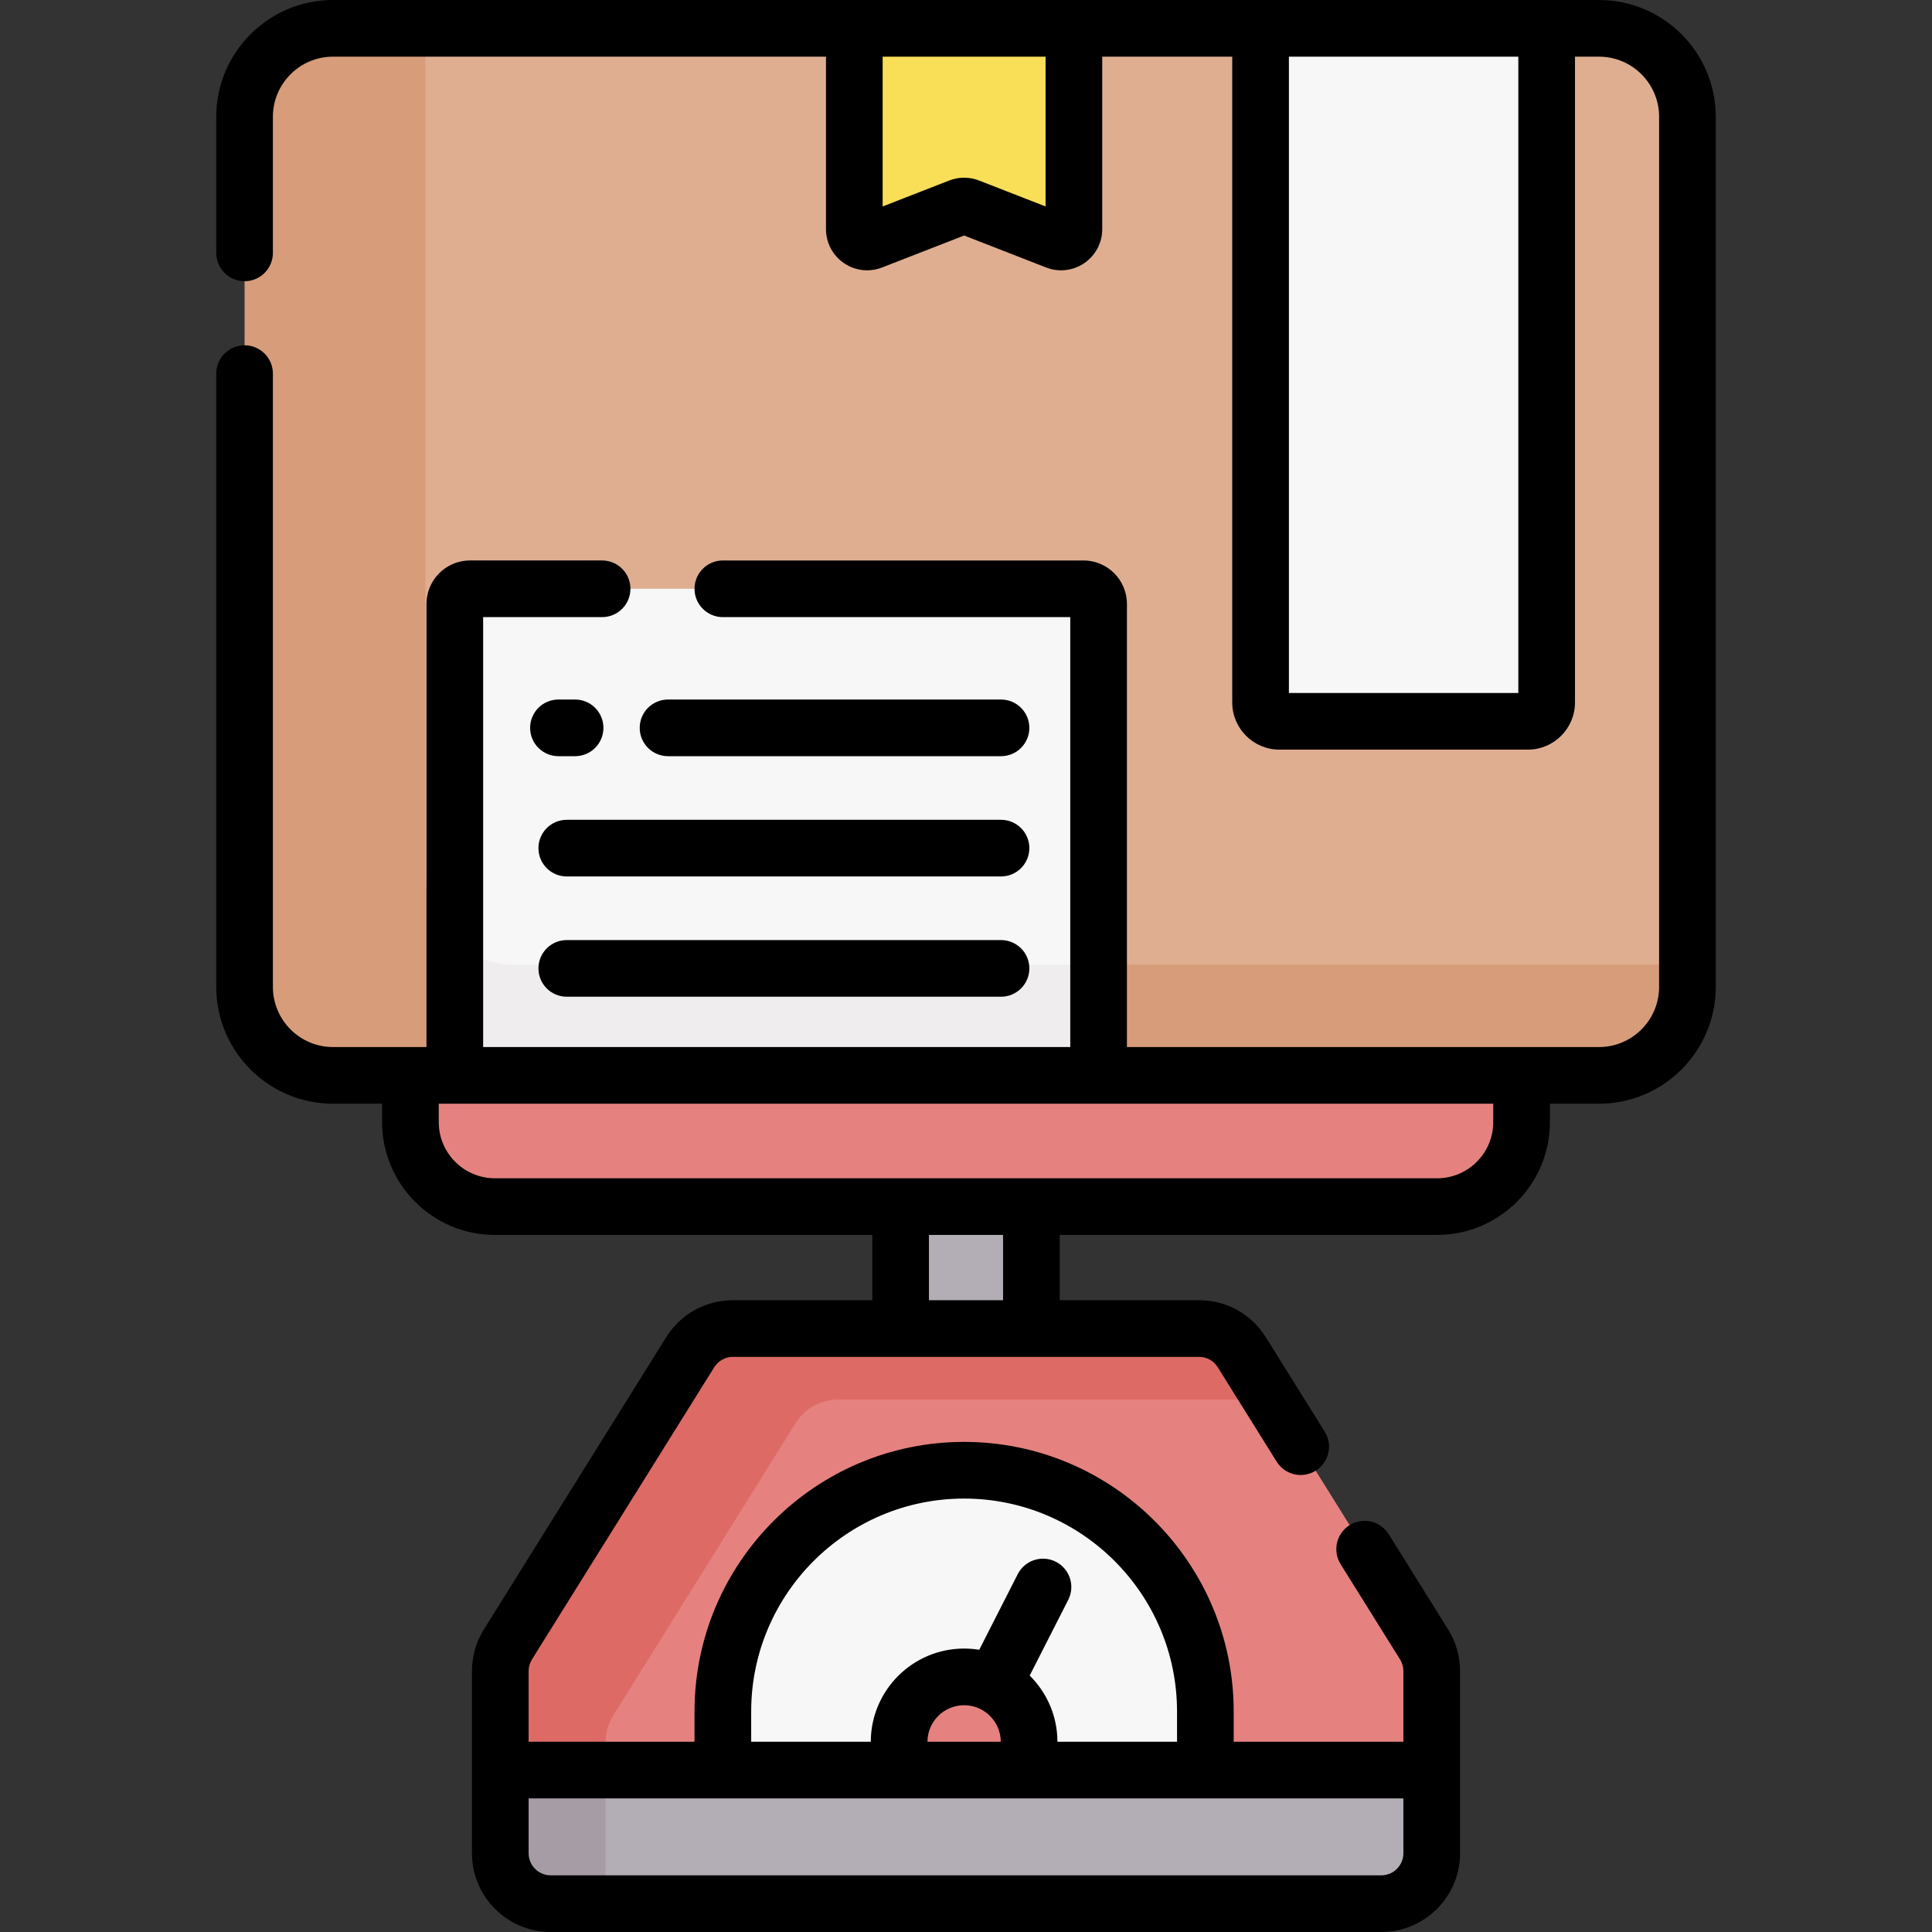 <svg id="Capa_1" enable-background="new 0 0 511.447 511.447" height="512" viewBox="0 0 511.447 511.447" width="512" xmlns="http://www.w3.org/2000/svg"><rect x="0" y="0" width="511.447" height="511.447" fill="#333333" stroke="none"/><g><g><path d="m423.289 7.5h-13.851l-8.706 8.284h-60.63l-6.397-8.284h-49.418l-6.078 5.967h-47.136l-4.913-5.967h-138.002c-1.555 0-3.074.155-4.544.445v259.302h362.316c.504-1.91.775-3.915.775-5.983v-230.348c-.001-12.932-10.484-23.416-23.416-23.416z" fill="#dfae91"/><path d="m238.409 302.421h34.629v65.28h-34.629z" fill="#b3adb5"/><path d="m380.432 319.421h-249.417c-12.351 0-22.363-10.012-22.363-22.363v-30.378h294.144v30.378c0 12.35-10.013 22.363-22.364 22.363z" fill="#e5827f"/><path d="m376.984 435.319-48.24-77.33c-2.44-3.91-6.72-6.29-11.33-6.29h-123.38c-4.61 0-8.89 2.38-11.33 6.29l-48.24 77.33c-1.32 2.12-2.03 4.56-2.03 7.06v26.2l19.876 22.93h193.673l33.031-22.93v-26.2c0-2.5-.71-4.94-2.03-7.06z" fill="#e5827f"/><g id="XMLID_262_"><g><path d="m319.094 453.079v28.5h-127.74v-28.5c0-35.28 28.6-63.87 63.87-63.87 17.64 0 33.6 7.15 45.16 18.71 11.56 11.55 18.71 27.52 18.71 45.16z" fill="#f8f7f8"/></g></g><g><circle cx="255.224" cy="461.107" fill="#e5827f" r="19.156"/><path d="m160.317 461.182c0-2.5.71-4.94 2.03-7.06l48.24-77.33c2.44-3.91 6.72-6.29 11.33-6.29h114.633l-7.805-12.512c-2.44-3.91-6.72-6.29-11.33-6.29h-123.38c-4.61 0-8.89 2.38-11.33 6.29l-48.24 77.33c-1.32 2.12-2.03 4.56-2.03 7.06v26.2l19.876 22.93h8.007v-30.328z" fill="#de6a66"/><g id="XMLID_259_"><g><path d="m379.014 468.579v22.02c0 7.37-5.98 13.35-13.35 13.35h-219.88c-7.37 0-13.35-5.98-13.35-13.35v-22.02z" fill="#b3adb5"/></g></g><path d="m160.317 468.579h-27.883v22.02c0 7.37 5.98 13.35 13.35 13.35h14.533z" fill="#a59ca6"/><path d="m284.287 7.5h-58.127v53.166c0 2.386 2.399 4.026 4.622 3.159l23.21-9.049c.792-.309 1.671-.309 2.463 0l23.21 9.049c2.223.867 4.622-.773 4.622-3.159z" fill="#f9de58"/><path d="m404.451 190.947h-65.758c-2.755 0-4.988-2.233-4.988-4.988v-178.459h75.733v178.459c0 2.755-2.233 4.988-4.987 4.988z" fill="#f8f7f8"/><path d="m136.052 255.364c-12.932 0-23.415-10.483-23.415-23.415v-224.449h-24.479c-12.932 0-23.415 10.483-23.415 23.415v230.348c0 12.932 10.483 23.415 23.415 23.415h32.244l8.128-7.06h148.762l13.532 7.06h132.464c12.932 0 23.415-10.483 23.415-23.415v-5.9h-310.651z" fill="#d79c7a"/><path d="m286.821 155.866h-162.415c-2.211 0-4.004 1.792-4.004 4.004v124.809h170.422v-124.809c.001-2.211-1.792-4.004-4.003-4.004z" fill="#f8f7f8"/></g><path d="m290.825 255.364h-154.773c-6.017 0-11.502-2.271-15.649-6.001v35.316h170.422z" fill="#efedee"/></g><g><path d="m423.289 0h-335.131c-17.047 0-30.915 13.869-30.915 30.916v36.028c0 4.142 3.358 7.5 7.5 7.5s7.5-3.358 7.5-7.5v-36.028c0-8.776 7.14-15.916 15.915-15.916h130.502v45.667c0 3.6 1.774 6.961 4.747 8.992 1.837 1.255 3.981 1.9 6.143 1.899 1.335 0 2.677-.246 3.957-.745l21.717-8.467 21.716 8.467c3.354 1.308 7.129.877 10.101-1.154s4.747-5.392 4.747-8.992v-45.667h34.418v170.959c0 6.886 5.602 12.488 12.488 12.488h65.758c6.886 0 12.488-5.602 12.488-12.488v-170.959h6.351c8.775 0 15.915 7.14 15.915 15.916v230.348c0 8.776-7.14 15.916-15.915 15.916h-124.966v-117.31c0-6.343-5.161-11.503-11.503-11.503h-95.464c-4.142 0-7.5 3.358-7.5 7.5s3.358 7.5 7.5 7.5h91.967v113.813h-155.423v-113.814h31.492c4.142 0 7.5-3.358 7.5-7.5s-3.358-7.5-7.5-7.5h-34.988c-6.343 0-11.504 5.161-11.504 11.503v117.31h-24.744c-8.775 0-15.915-7.14-15.915-15.916v-162.357c0-4.142-3.358-7.5-7.5-7.5s-7.5 3.358-7.5 7.5v162.357c0 17.047 13.868 30.916 30.915 30.916h12.993v4.878c0 16.467 13.397 29.863 29.864 29.863h99.894v17.28h-36.876c-7.244 0-13.857 3.669-17.69 9.814l-48.245 77.33c-2.068 3.314-3.161 7.13-3.161 11.037v48.214c0 11.497 9.354 20.851 20.851 20.851h219.87c11.498 0 20.851-9.354 20.851-20.851v-48.214c0-3.906-1.093-7.723-3.161-11.037l-15.73-25.213c-2.192-3.514-6.819-4.587-10.333-2.394-3.515 2.192-4.586 6.819-2.394 10.333l15.73 25.213c.581.93.887 2.001.887 3.097v18.695h-44.92v-8.002c0-39.352-32.015-71.366-71.366-71.366s-71.366 32.015-71.366 71.366v8.002h-43.92v-18.695c0-1.096.307-2.167.887-3.097l48.245-77.331c1.076-1.724 2.931-2.753 4.964-2.753h123.381c2.033 0 3.888 1.029 4.964 2.754l15.587 24.983c2.193 3.514 6.819 4.587 10.333 2.394 3.515-2.193 4.586-6.819 2.394-10.333l-15.587-24.983c-3.833-6.146-10.447-9.815-17.69-9.815h-36.876v-17.28h99.894c16.467 0 29.864-13.396 29.864-29.863v-4.878h12.993c17.047 0 30.915-13.869 30.915-30.916v-230.346c0-17.047-13.868-30.916-30.915-30.916zm-146.502 54.653-17.606-6.864c-2.552-.996-5.364-.994-7.913 0l-17.607 6.865v-39.654h43.127v39.653zm125.151 128.794h-60.733v-168.447h60.733zm-203.081 269.628c0-31.081 25.286-56.366 56.366-56.366s56.366 25.286 56.366 56.366v8.002h-31.66c-.012-6.846-2.823-13.046-7.346-17.518l10.205-20.038c1.88-3.691.412-8.208-3.279-10.087s-8.208-.413-10.087 3.279l-10.2 20.028c-1.302-.213-2.637-.328-3.999-.328-13.609 0-24.683 11.061-24.706 24.665h-31.66zm46.662 8.002c.023-5.333 4.367-9.665 9.705-9.665s9.682 4.332 9.705 9.665zm125.991 15v14.52c0 3.226-2.625 5.851-5.851 5.851h-219.87c-3.226 0-5.851-2.625-5.851-5.851v-14.52zm-105.972-131.876h-19.629v-17.28h19.629zm129.758-47.143c0 8.196-6.668 14.863-14.864 14.863h-249.417c-8.196 0-14.864-6.667-14.864-14.863v-4.878h279.145z"/><path d="m152.242 200.182c4.142 0 7.5-3.358 7.5-7.5s-3.358-7.5-7.5-7.5h-4.407c-4.142 0-7.5 3.358-7.5 7.5s3.358 7.5 7.5 7.5z"/><path d="m264.991 200.182c4.142 0 7.5-3.358 7.5-7.5s-3.358-7.5-7.5-7.5h-88.143c-4.142 0-7.5 3.358-7.5 7.5s3.358 7.5 7.5 7.5z"/><path d="m142.539 224.521c0 4.142 3.358 7.5 7.5 7.5h114.953c4.142 0 7.5-3.358 7.5-7.5s-3.358-7.5-7.5-7.5h-114.953c-4.143 0-7.5 3.358-7.5 7.5z"/><path d="m264.991 248.859h-114.952c-4.142 0-7.5 3.358-7.5 7.5s3.358 7.5 7.5 7.5h114.953c4.142 0 7.5-3.358 7.5-7.5s-3.359-7.5-7.501-7.5z"/></g></g></svg>